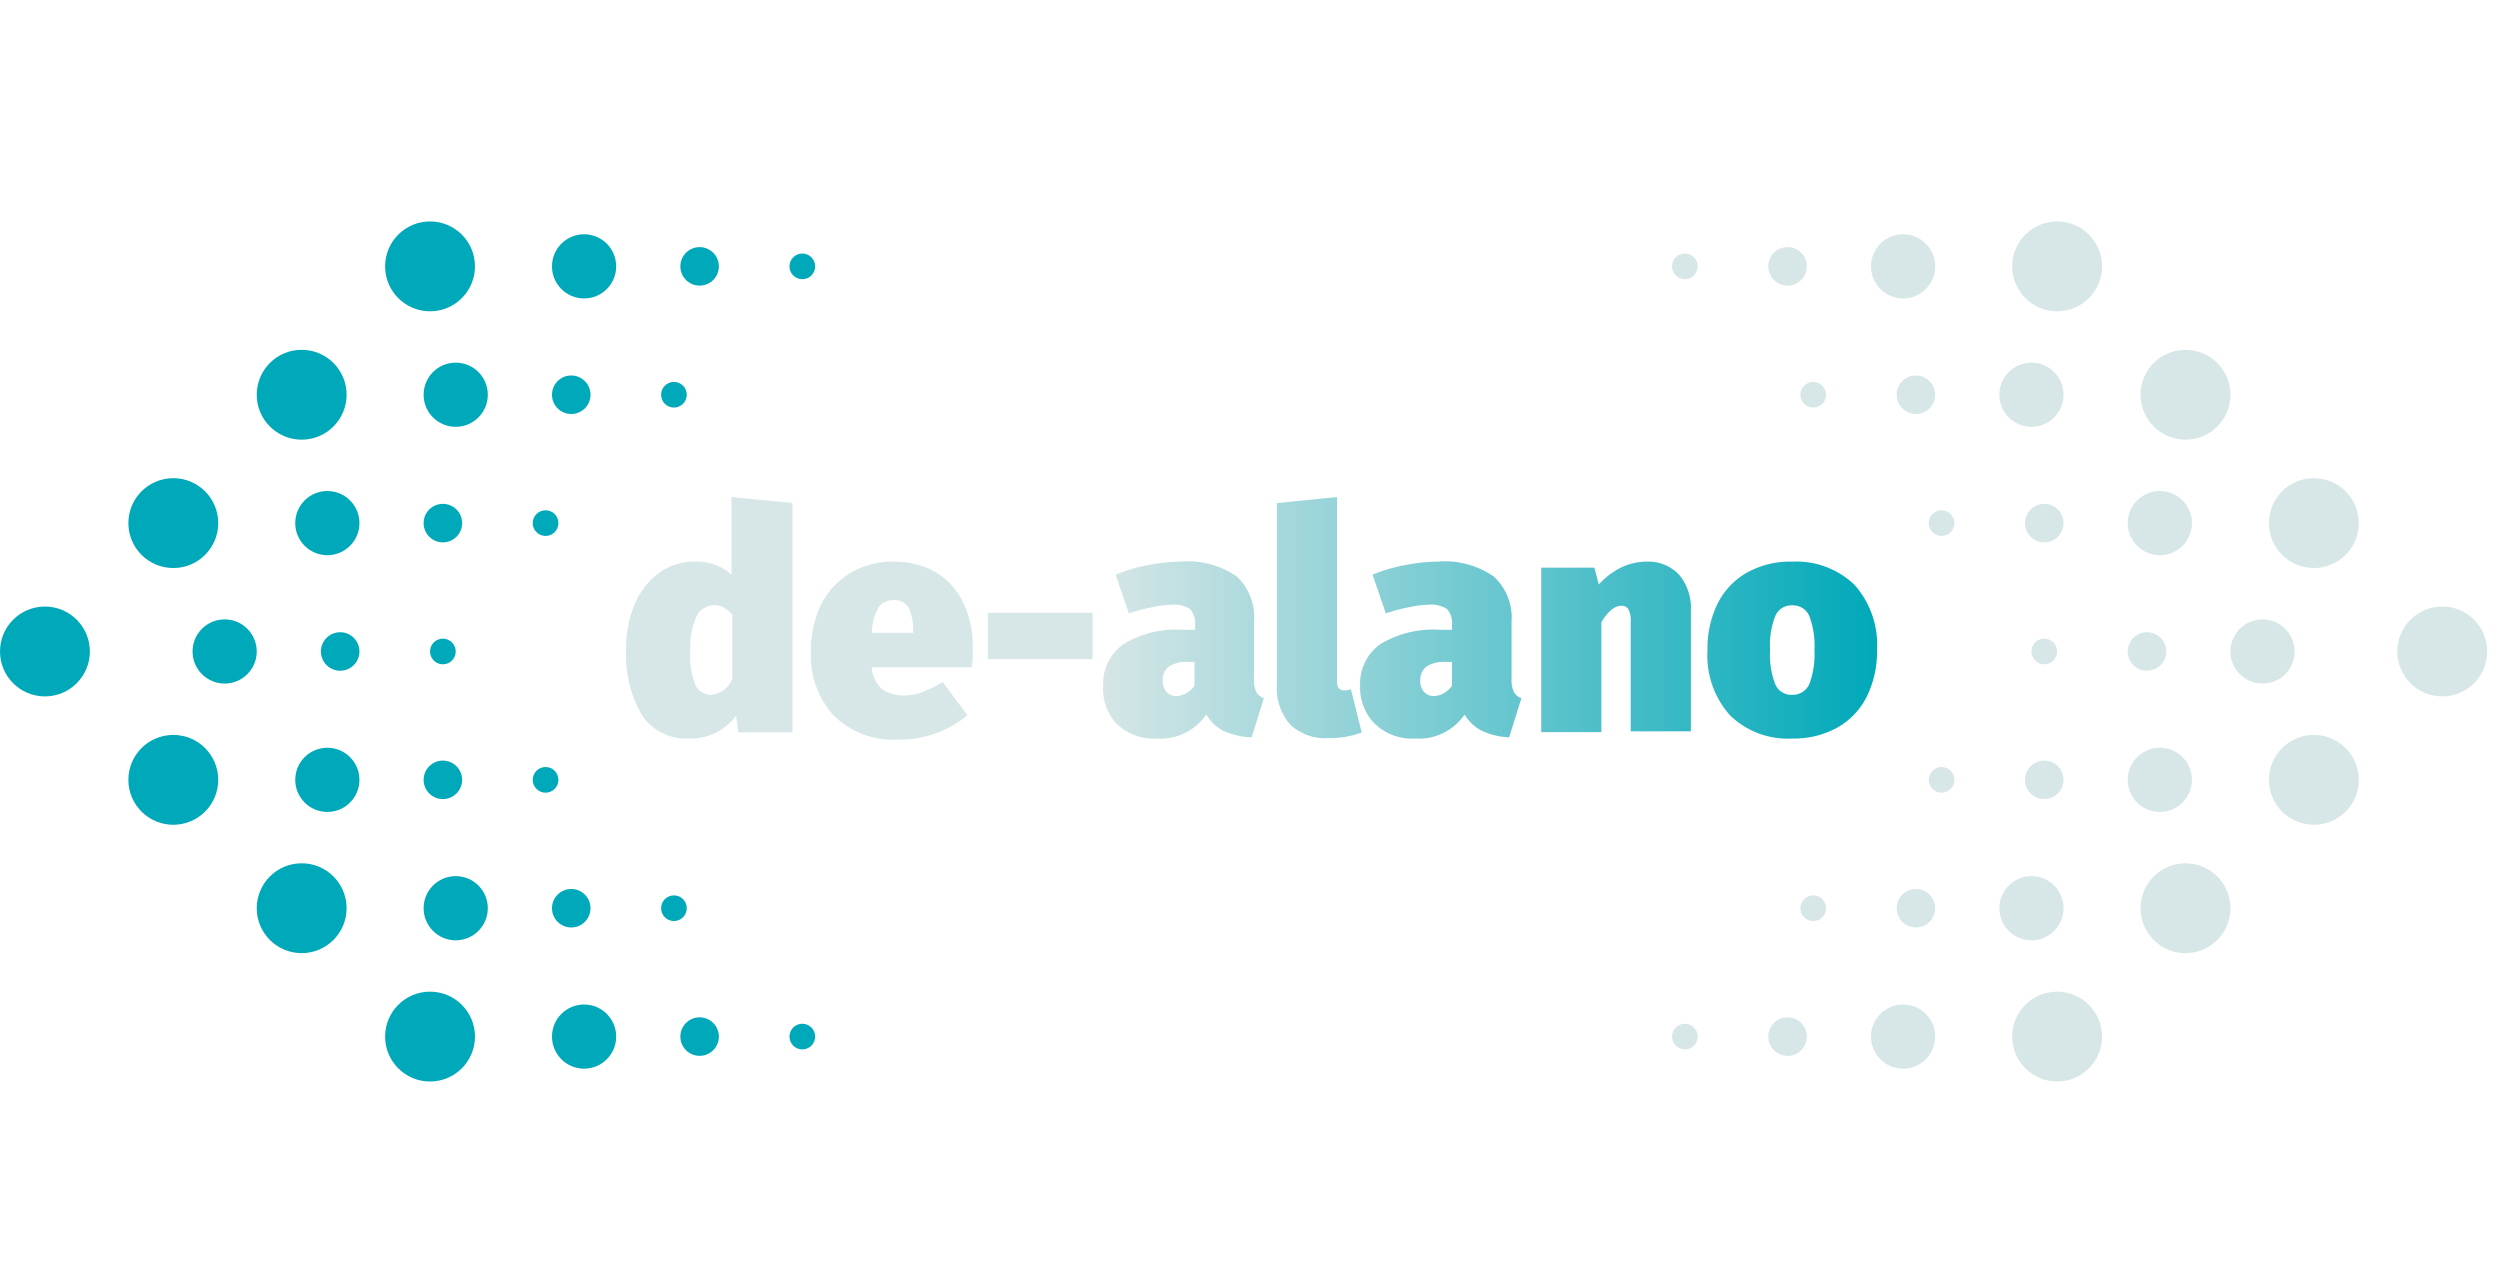 <svg xmlns="http://www.w3.org/2000/svg" xmlns:xlink="http://www.w3.org/1999/xlink" viewBox="0 0 124.64 64"><defs><style>.cls-1{fill:#00a9b9;}.cls-2{fill:#d7e6e6;}.cls-3{fill:url(#Gradient_bez_nazwy_17);}.cls-4{fill:none;opacity:0;}</style><linearGradient id="Gradient_bez_nazwy_17" x1="31.26" y1="30.8" x2="93.58" y2="30.8" gradientUnits="userSpaceOnUse"><stop offset="0.38" stop-color="#d7e6e6"/><stop offset="1" stop-color="#00a9b9"/></linearGradient></defs><title>Zasób 5</title><g id="Warstwa_2" data-name="Warstwa 2"><g id="Warstwa_1-2" data-name="Warstwa 1"><circle class="cls-1" cx="8.64" cy="26.08" r="2.24"/><circle class="cls-1" cx="15.04" cy="19.68" r="2.24"/><circle class="cls-1" cx="21.44" cy="51.68" r="2.24"/><circle class="cls-1" cx="8.64" cy="38.88" r="2.24"/><circle class="cls-1" cx="15.04" cy="45.28" r="2.24"/><circle class="cls-1" cx="2.24" cy="32.48" r="2.24"/><circle class="cls-1" cx="21.44" cy="13.28" r="2.24"/><circle class="cls-1" cx="29.12" cy="13.28" r="1.6"/><circle class="cls-1" cx="34.88" cy="13.28" r="0.96"/><circle class="cls-1" cx="40" cy="13.28" r="0.64"/><circle class="cls-1" cx="22.72" cy="19.68" r="1.6"/><circle class="cls-1" cx="28.48" cy="19.68" r="0.96"/><circle class="cls-1" cx="33.6" cy="19.68" r="0.64"/><circle class="cls-1" cx="16.32" cy="26.08" r="1.6"/><circle class="cls-1" cx="22.08" cy="26.08" r="0.96"/><circle class="cls-1" cx="27.2" cy="26.08" r="0.64"/><circle class="cls-1" cx="11.2" cy="32.48" r="1.6"/><circle class="cls-1" cx="16.96" cy="32.48" r="0.96"/><circle class="cls-1" cx="22.08" cy="32.48" r="0.64"/><circle class="cls-1" cx="16.32" cy="38.88" r="1.6"/><circle class="cls-1" cx="22.08" cy="38.88" r="0.96"/><circle class="cls-1" cx="27.2" cy="38.88" r="0.64"/><circle class="cls-1" cx="22.72" cy="45.28" r="1.6"/><circle class="cls-1" cx="28.48" cy="45.28" r="0.96"/><circle class="cls-1" cx="33.6" cy="45.28" r="0.64"/><circle class="cls-1" cx="29.12" cy="51.68" r="1.6"/><circle class="cls-1" cx="34.88" cy="51.68" r="0.96"/><circle class="cls-1" cx="40" cy="51.68" r="0.64"/><circle class="cls-2" cx="115.36" cy="38.88" r="2.24"/><circle class="cls-2" cx="108.96" cy="45.28" r="2.24"/><circle class="cls-2" cx="102.56" cy="13.28" r="2.24"/><circle class="cls-2" cx="115.36" cy="26.08" r="2.24"/><circle class="cls-2" cx="108.96" cy="19.68" r="2.24"/><circle class="cls-2" cx="121.76" cy="32.48" r="2.24"/><circle class="cls-2" cx="102.56" cy="51.68" r="2.24"/><circle class="cls-2" cx="94.88" cy="51.68" r="1.6"/><circle class="cls-2" cx="89.12" cy="51.68" r="0.96"/><circle class="cls-2" cx="84" cy="51.68" r="0.64"/><circle class="cls-2" cx="101.28" cy="45.28" r="1.6"/><circle class="cls-2" cx="95.52" cy="45.28" r="0.96"/><circle class="cls-2" cx="90.4" cy="45.28" r="0.64"/><circle class="cls-2" cx="107.68" cy="38.88" r="1.6"/><circle class="cls-2" cx="101.92" cy="38.88" r="0.96"/><circle class="cls-2" cx="96.8" cy="38.88" r="0.64"/><circle class="cls-2" cx="112.8" cy="32.48" r="1.6"/><circle class="cls-2" cx="107.04" cy="32.48" r="0.96"/><circle class="cls-2" cx="101.92" cy="32.48" r="0.64"/><circle class="cls-2" cx="107.68" cy="26.08" r="1.6"/><circle class="cls-2" cx="101.92" cy="26.08" r="0.96"/><circle class="cls-2" cx="96.8" cy="26.08" r="0.64"/><circle class="cls-2" cx="101.28" cy="19.68" r="1.6"/><circle class="cls-2" cx="95.52" cy="19.68" r="0.96"/><circle class="cls-2" cx="90.4" cy="19.68" r="0.64"/><circle class="cls-2" cx="94.88" cy="13.28" r="1.6"/><circle class="cls-2" cx="89.12" cy="13.28" r="0.96"/><circle class="cls-2" cx="84" cy="13.28" r="0.64"/><path class="cls-3" d="M39.51,25.08V36.51h-2.7l-.11-.84a2.76,2.76,0,0,1-2.32,1.15A2.64,2.64,0,0,1,32,35.64a5.92,5.92,0,0,1-.78-3.28,5.54,5.54,0,0,1,.43-2.25,3.71,3.71,0,0,1,1.21-1.55A3,3,0,0,1,34.69,28a2.59,2.59,0,0,1,1.78.65V24.78Zm-3,8.84V30.63a2.13,2.13,0,0,0-.43-.35,1.09,1.09,0,0,0-.48-.11,1,1,0,0,0-.86.53,3.45,3.45,0,0,0-.32,1.7,3.89,3.89,0,0,0,.27,1.79.84.84,0,0,0,.76.45A1.22,1.22,0,0,0,36.47,33.92Z"/><path class="cls-3" d="M48.46,33.27h-5A1.61,1.61,0,0,0,44,34.38a1.9,1.9,0,0,0,1.13.29,2.35,2.35,0,0,0,.88-.18A5.83,5.83,0,0,0,47,34l1.23,1.66a5.25,5.25,0,0,1-3.38,1.21,4.26,4.26,0,0,1-3.3-1.21,4.46,4.46,0,0,1-1.12-3.18,5.28,5.28,0,0,1,.46-2.24,3.86,3.86,0,0,1,1.39-1.6A4.1,4.1,0,0,1,44.5,28a4.24,4.24,0,0,1,2.12.51A3.51,3.51,0,0,1,48,30a5.06,5.06,0,0,1,.5,2.32A7.71,7.71,0,0,1,48.46,33.27Zm-2.93-1.83a2.58,2.58,0,0,0-.22-1.12.78.78,0,0,0-.75-.4.87.87,0,0,0-.76.36,2.65,2.65,0,0,0-.33,1.27h2.06Z"/><path class="cls-3" d="M49.25,32.86V30.55h5.22v2.31Z"/><path class="cls-3" d="M62.63,34.49a.68.68,0,0,0,.38.32l-.61,1.95A3.73,3.73,0,0,1,61,36.44a2.1,2.1,0,0,1-.86-.82,2.75,2.75,0,0,1-2.47,1.2,2.67,2.67,0,0,1-2-.73A2.54,2.54,0,0,1,55,34.21a2.42,2.42,0,0,1,1-2.09A5.08,5.08,0,0,1,59,31.4h.58v-.2a1.1,1.1,0,0,0-.24-.83,1.45,1.45,0,0,0-.94-.22,4.8,4.8,0,0,0-.94.12,9,9,0,0,0-1.18.31l-.66-1.93a8,8,0,0,1,1.64-.48,8.82,8.82,0,0,1,1.6-.17,4.28,4.28,0,0,1,2.81.75A2.79,2.79,0,0,1,62.52,31v2.82A1.34,1.34,0,0,0,62.63,34.49Zm-3.47.06a1.23,1.23,0,0,0,.39-.36V33h-.32a1.6,1.6,0,0,0-.95.23.81.81,0,0,0-.31.71.79.79,0,0,0,.19.56.63.63,0,0,0,.49.2A1,1,0,0,0,59.16,34.55Z"/><path class="cls-3" d="M64.32,36.12a2.76,2.76,0,0,1-.66-2V25.08l3-.3V34q0,.42.36.42a.92.92,0,0,0,.33-.06l.54,2.16a4.64,4.64,0,0,1-1.69.28A2.53,2.53,0,0,1,64.32,36.12Z"/><path class="cls-3" d="M75.47,34.49a.68.68,0,0,0,.38.32l-.61,1.95a3.62,3.62,0,0,1-1.35-.32,2.07,2.07,0,0,1-.87-.82,2.75,2.75,0,0,1-2.47,1.2,2.67,2.67,0,0,1-2-.73,2.54,2.54,0,0,1-.74-1.88,2.42,2.42,0,0,1,1-2.09,5.08,5.08,0,0,1,3-.72h.58v-.2a1.1,1.1,0,0,0-.24-.83,1.43,1.43,0,0,0-.94-.22,4.8,4.8,0,0,0-.94.12,9,9,0,0,0-1.18.31l-.66-1.93a8,8,0,0,1,1.64-.48,8.82,8.82,0,0,1,1.6-.17,4.28,4.28,0,0,1,2.81.75A2.79,2.79,0,0,1,75.36,31v2.82A1.47,1.47,0,0,0,75.47,34.49ZM72,34.55a1.23,1.23,0,0,0,.39-.36V33h-.32a1.62,1.62,0,0,0-.95.23.84.84,0,0,0-.31.71.79.79,0,0,0,.19.56.63.63,0,0,0,.49.2A1,1,0,0,0,72,34.55Z"/><path class="cls-3" d="M83.71,28.65a2.59,2.59,0,0,1,.59,1.81v6h-3V31a1.2,1.2,0,0,0-.12-.63.38.38,0,0,0-.34-.17c-.34,0-.68.28-1,.82v5.48h-3v-8.2h2.65l.22.84a3.75,3.75,0,0,1,1.16-.87A3,3,0,0,1,82.09,28,2.11,2.11,0,0,1,83.71,28.65Z"/><path class="cls-3" d="M92.45,29.15a4.5,4.5,0,0,1,1.13,3.28,5.05,5.05,0,0,1-.52,2.32,3.62,3.62,0,0,1-1.47,1.53,4.45,4.45,0,0,1-2.24.54,4.11,4.11,0,0,1-3.09-1.15,4.45,4.45,0,0,1-1.13-3.27,5,5,0,0,1,.51-2.32,3.64,3.64,0,0,1,1.47-1.54A4.45,4.45,0,0,1,89.35,28,4.19,4.19,0,0,1,92.45,29.15Zm-3.94,1.56a3.9,3.9,0,0,0-.26,1.69,4,4,0,0,0,.26,1.72.86.86,0,0,0,.84.52.9.9,0,0,0,.85-.52,4.13,4.13,0,0,0,.26-1.69,4.18,4.18,0,0,0-.26-1.73.89.89,0,0,0-.85-.52A.87.87,0,0,0,88.51,30.71Z"/><rect class="cls-4" x="12.64" width="112" height="64"/></g></g></svg>